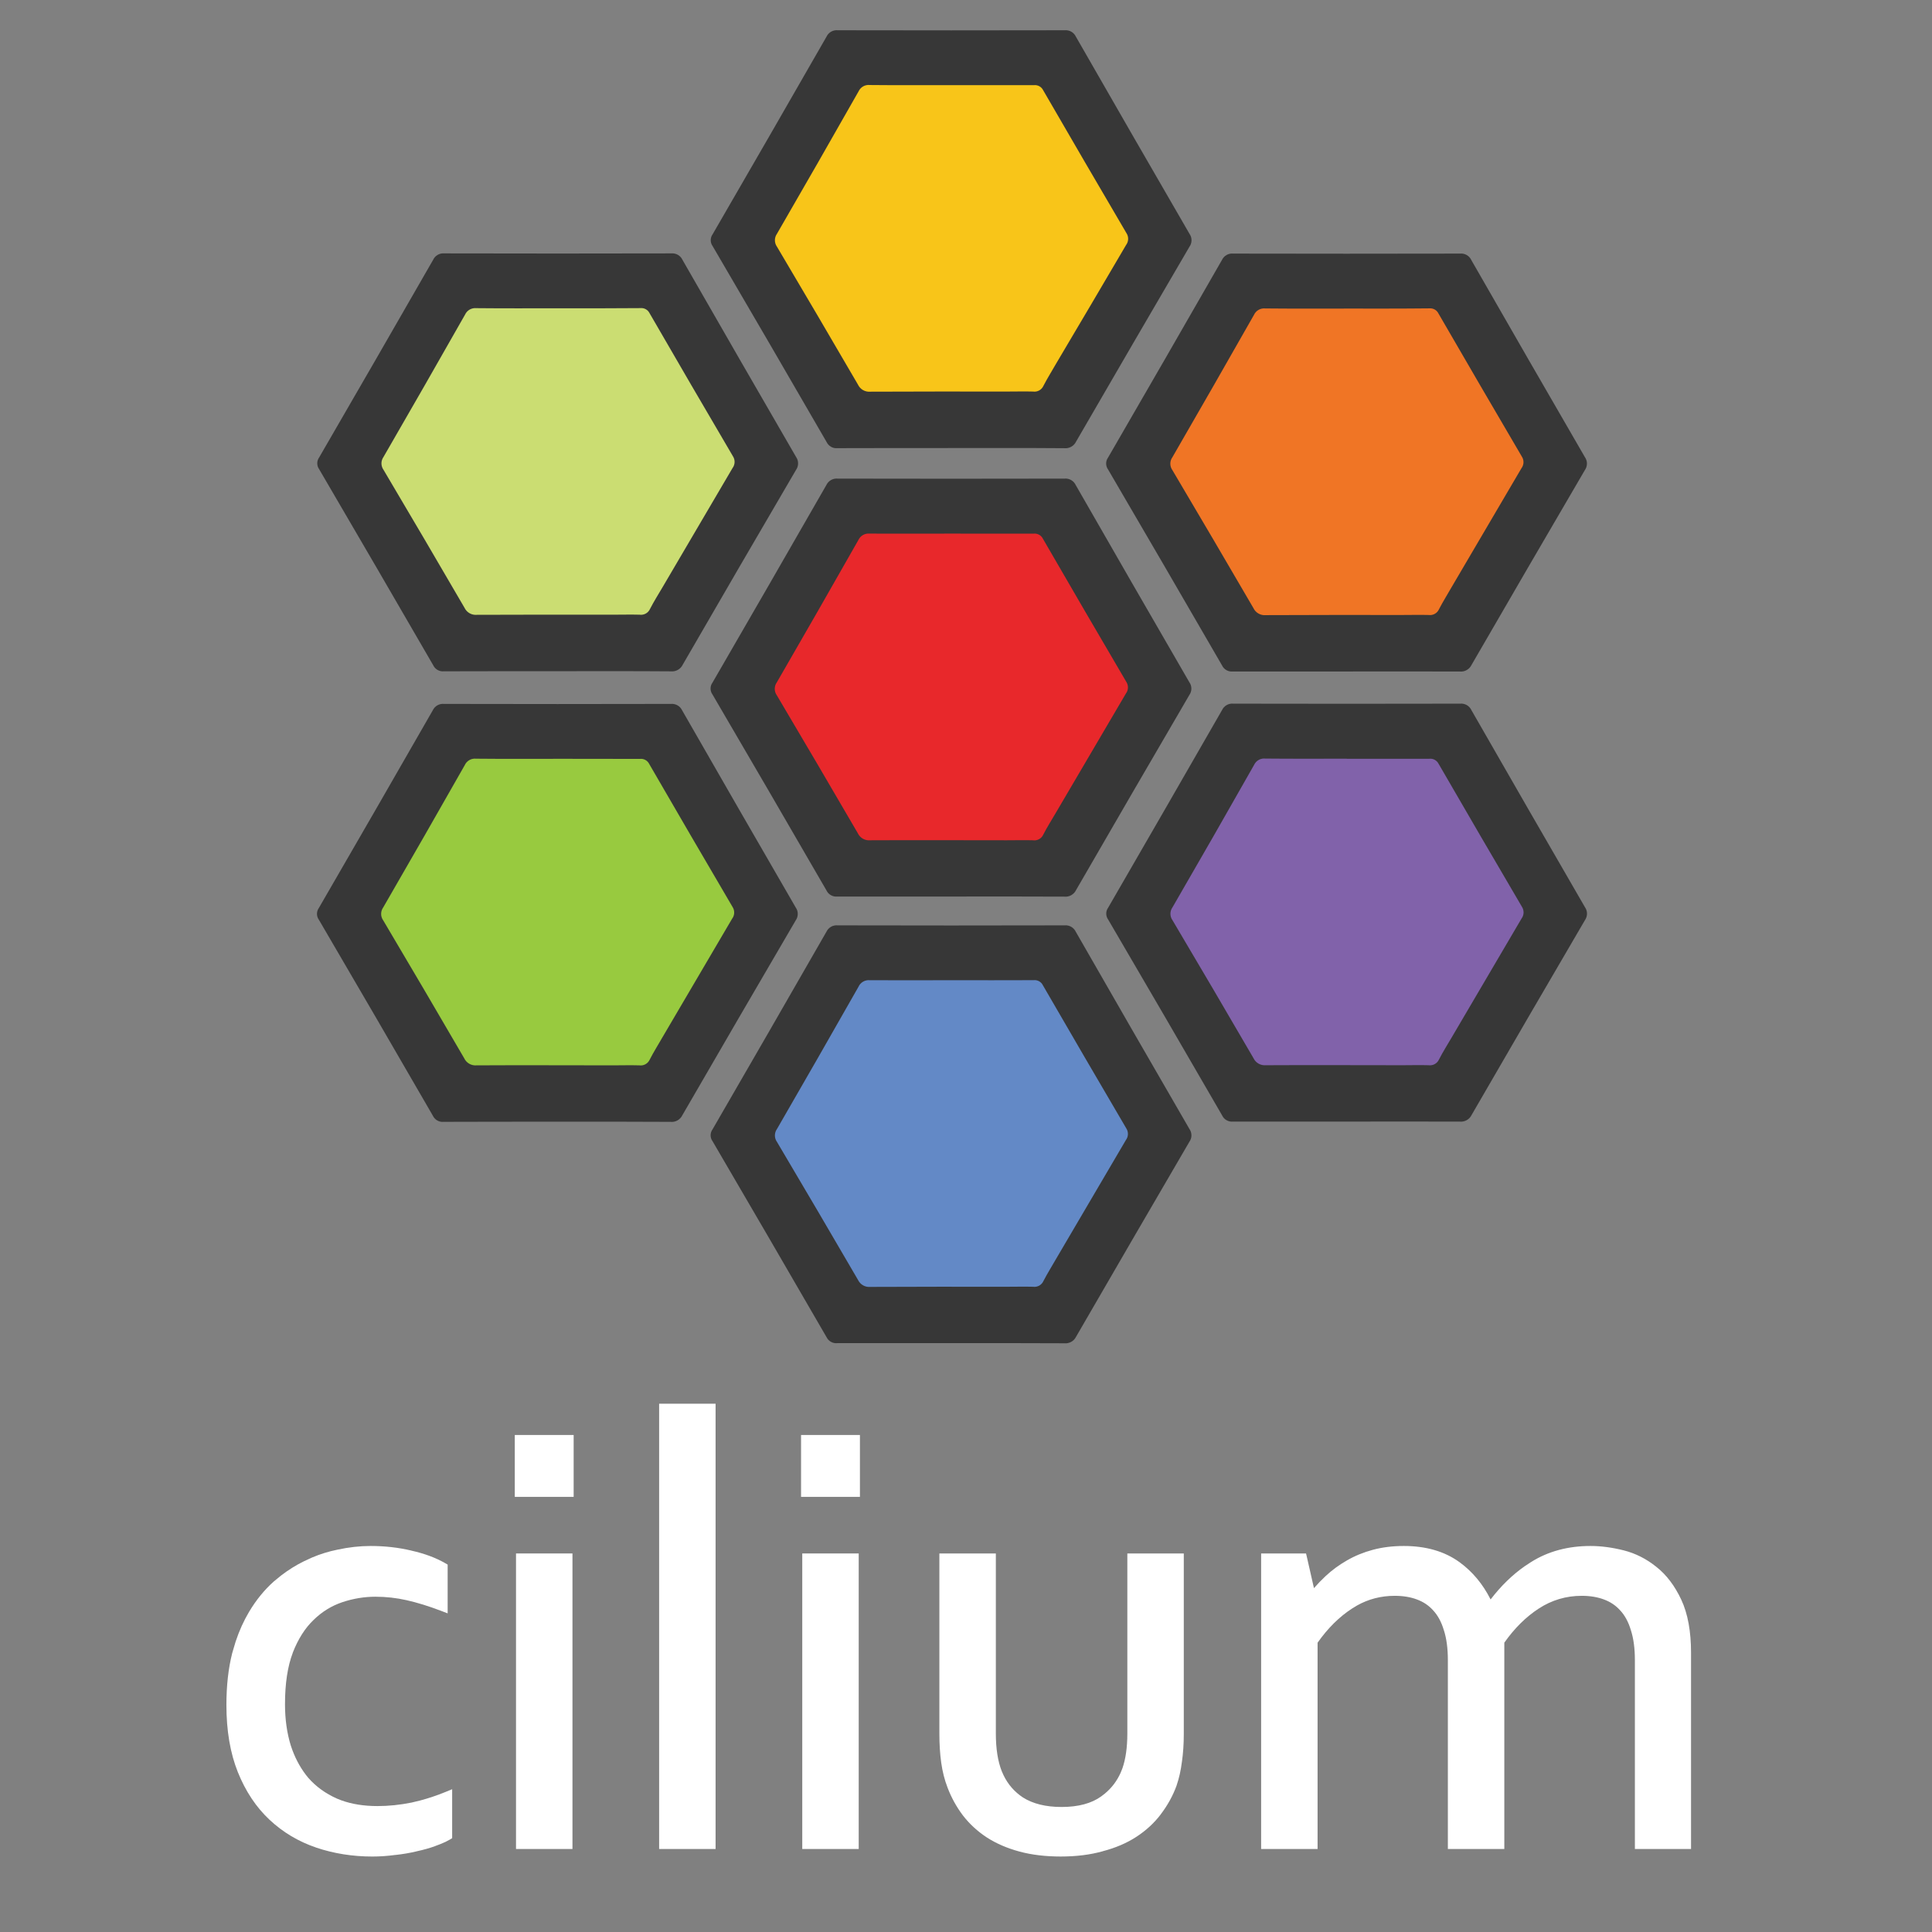 <svg width="128" height="128" viewBox="0 0 128 128" fill="none" xmlns="http://www.w3.org/2000/svg">
<rect x="0" y="0" width="128" height="128" fill="#808080" stroke="none"/>
<path d="M24.552 102.425C25.492 102.425 26.394 102.526 27.257 102.731L27.255 102.733C28.115 102.925 28.863 103.2 29.495 103.564L29.658 103.658V106.89L29.217 106.721C28.391 106.406 27.635 106.174 26.949 106.019C26.27 105.865 25.578 105.787 24.871 105.787C24.137 105.787 23.407 105.907 22.683 106.148C21.975 106.385 21.338 106.775 20.774 107.326L20.771 107.33C20.216 107.86 19.753 108.579 19.395 109.499L19.398 109.501C19.057 110.396 18.882 111.529 18.882 112.911C18.882 113.903 19.01 114.813 19.264 115.64L19.369 115.943C19.629 116.642 19.981 117.254 20.42 117.781C20.929 118.363 21.564 118.825 22.329 119.164L22.62 119.279C23.316 119.529 24.111 119.657 25.01 119.657C25.755 119.657 26.509 119.578 27.27 119.424L27.84 119.287C28.406 119.136 28.962 118.948 29.507 118.725L29.506 118.726L29.957 118.54V121.784L29.797 121.88C29.548 122.026 29.227 122.164 28.847 122.3L28.849 122.302C28.476 122.44 28.063 122.556 27.615 122.651L27.617 122.653C27.164 122.763 26.685 122.844 26.182 122.898L26.18 122.896C25.677 122.964 25.174 123 24.671 123C23.363 123 22.118 122.803 20.94 122.406L20.939 122.404C19.767 122.005 18.738 121.389 17.854 120.561C16.965 119.727 16.268 118.675 15.761 117.416C15.251 116.148 15 114.656 15 112.952C15 111.682 15.128 110.531 15.389 109.504L15.391 109.501L15.612 108.757C15.852 108.035 16.15 107.378 16.502 106.788C16.969 106.006 17.514 105.334 18.139 104.778L18.142 104.775L18.621 104.383C19.107 104.01 19.614 103.693 20.142 103.435L20.682 103.186C21.227 102.956 21.785 102.784 22.355 102.67C23.105 102.507 23.838 102.425 24.552 102.425Z" fill="white"/>
<path d="M65.977 114.844C65.977 115.865 66.112 116.698 66.371 117.352L66.491 117.621C66.786 118.228 67.213 118.716 67.775 119.089C68.427 119.499 69.273 119.717 70.332 119.717C71.455 119.717 72.32 119.474 72.951 119.021L72.954 119.019L73.191 118.837C73.651 118.459 74.005 117.991 74.253 117.431L74.367 117.143C74.577 116.537 74.689 115.774 74.689 114.843V102.922H78.429V114.883C78.429 115.534 78.388 116.148 78.306 116.723L78.305 116.721C78.236 117.283 78.119 117.808 77.952 118.295L77.95 118.304C77.701 118.985 77.35 119.615 76.906 120.198L76.908 120.2C76.472 120.776 75.931 121.275 75.291 121.692C74.648 122.112 73.905 122.427 73.068 122.646L73.07 122.648C72.24 122.883 71.305 122.999 70.273 122.999C69.268 122.999 68.353 122.89 67.537 122.669C66.726 122.449 66.003 122.138 65.374 121.732L65.371 121.73C64.758 121.327 64.234 120.843 63.8 120.283L63.797 120.279C63.367 119.71 63.026 119.091 62.775 118.425C62.58 117.922 62.441 117.372 62.358 116.781C62.276 116.193 62.236 115.553 62.236 114.864V102.922H65.977V114.844Z" fill="white"/>
<path d="M105.376 102.425C106.07 102.425 106.801 102.522 107.565 102.713C108.355 102.911 109.081 103.279 109.739 103.81C110.411 104.338 110.958 105.067 111.387 105.979C111.825 106.912 112.036 108.096 112.036 109.506V122.502H108.316V110.004C108.316 109.204 108.224 108.541 108.053 108.013L108.05 108.005C107.889 107.46 107.652 107.027 107.348 106.699L107.342 106.694C107.047 106.364 106.687 106.122 106.26 105.968L106.257 105.966C105.834 105.809 105.349 105.727 104.797 105.727C103.758 105.727 102.81 106.009 101.947 106.571C101.11 107.114 100.347 107.864 99.665 108.831V122.501H95.925V110.003C95.925 109.203 95.834 108.54 95.662 108.012L95.658 108.004C95.497 107.459 95.26 107.026 94.956 106.698L94.951 106.693C94.656 106.363 94.296 106.121 93.868 105.967L93.865 105.965C93.443 105.808 92.957 105.727 92.405 105.727C91.496 105.727 90.663 105.943 89.9 106.372L89.578 106.569L89.575 106.571C88.737 107.114 87.975 107.866 87.293 108.833V122.501H83.553V102.923H86.529L86.589 103.177L87.053 105.218C87.297 104.939 87.552 104.674 87.82 104.424L88.15 104.133C88.376 103.945 88.613 103.773 88.859 103.613L89.235 103.384C89.766 103.077 90.344 102.841 90.967 102.675C91.595 102.508 92.276 102.425 93.004 102.425C94.464 102.425 95.707 102.777 96.703 103.503C97.563 104.13 98.246 104.955 98.756 105.968C99.436 105.079 100.192 104.341 101.025 103.76L101.438 103.489C102.571 102.776 103.889 102.425 105.376 102.425Z" fill="white"/>
<path d="M37.927 122.501H34.187V102.921H37.927V122.501Z" fill="white"/>
<path d="M47.409 122.501H43.669V93H47.409V122.501Z" fill="white"/>
<path d="M56.892 122.501H53.152V102.921H56.892V122.501Z" fill="white"/>
<path d="M38.006 99.171H34.106V95.072H38.006V99.171Z" fill="white"/>
<path d="M56.972 95.072V99.171H53.072V95.072H56.972Z" fill="white"/>
<path d="M69.85 87.197H56.034C55.927 87.03 55.817 86.863 55.717 86.696C53.581 83.062 51.444 79.43 49.306 75.799C49.201 75.657 49.143 75.486 49.142 75.31C49.14 75.134 49.194 74.962 49.296 74.818C51.447 71.109 53.582 67.392 55.703 63.669C55.924 63.279 56.164 63.116 56.63 63.117C60.846 63.138 65.062 63.138 69.277 63.117C69.778 63.117 70.069 63.264 70.318 63.701C72.446 67.415 74.589 71.126 76.745 74.833C76.843 74.969 76.896 75.133 76.896 75.301C76.896 75.469 76.843 75.632 76.745 75.769C74.529 79.438 72.32 83.114 70.121 86.796C70.032 86.925 69.938 87.057 69.85 87.197Z" fill="#6389C6"/>
<path d="M96.045 72.523H82.23C82.123 72.356 82.012 72.189 81.912 72.022C79.777 68.388 77.64 64.756 75.501 61.124C75.396 60.983 75.339 60.812 75.337 60.636C75.335 60.46 75.389 60.287 75.491 60.144C77.641 56.437 79.777 52.72 81.899 48.995C82.119 48.607 82.36 48.441 82.826 48.443C87.042 48.463 91.257 48.463 95.472 48.443C95.974 48.443 96.264 48.59 96.513 49.026C98.642 52.745 100.784 56.457 102.941 60.16C103.039 60.297 103.092 60.46 103.092 60.628C103.092 60.796 103.039 60.96 102.941 61.096C100.724 64.765 98.516 68.441 96.316 72.123C96.228 72.255 96.134 72.387 96.045 72.523Z" fill="#8162AA"/>
<path d="M96.045 43.059H82.23C82.123 42.892 82.012 42.725 81.912 42.558C79.777 38.926 77.64 35.294 75.501 31.663C75.396 31.521 75.339 31.35 75.337 31.174C75.335 30.998 75.389 30.826 75.491 30.682C77.641 26.973 79.777 23.256 81.899 19.533C82.119 19.143 82.36 18.98 82.826 18.981C87.042 19.001 91.257 19.001 95.472 18.981C95.974 18.981 96.264 19.128 96.513 19.564C98.642 23.284 100.784 26.995 102.941 30.698C103.039 30.835 103.092 30.998 103.092 31.166C103.092 31.334 103.039 31.498 102.941 31.634C100.724 35.303 98.516 38.979 96.316 42.661C96.228 42.792 96.134 42.922 96.045 43.059Z" fill="#F07525"/>
<path d="M69.841 27.884H56.025C55.918 27.717 55.807 27.55 55.707 27.383C53.572 23.75 51.435 20.117 49.297 16.486C49.192 16.345 49.134 16.174 49.132 15.998C49.131 15.821 49.184 15.649 49.286 15.506C51.437 11.797 53.573 8.081 55.694 4.356C55.914 3.969 56.155 3.803 56.621 3.805C60.837 3.825 65.053 3.825 69.267 3.805C69.769 3.805 70.059 3.954 70.308 4.388C72.437 8.107 74.579 11.819 76.736 15.522C76.834 15.659 76.887 15.822 76.887 15.99C76.887 16.158 76.834 16.322 76.736 16.458C74.519 20.127 72.311 23.803 70.111 27.485C70.023 27.622 69.929 27.754 69.841 27.884Z" fill="#F8C519"/>
<path d="M69.85 57.541H56.034C55.927 57.374 55.817 57.207 55.717 57.04C53.581 53.407 51.444 49.774 49.306 46.143C49.201 46.002 49.143 45.831 49.142 45.654C49.14 45.478 49.194 45.306 49.296 45.162C51.447 41.455 53.582 37.739 55.703 34.013C55.924 33.625 56.164 33.46 56.63 33.462C60.846 33.482 65.062 33.482 69.277 33.462C69.778 33.462 70.069 33.609 70.318 34.045C72.446 37.764 74.589 41.475 76.745 45.179C76.843 45.315 76.896 45.479 76.896 45.647C76.896 45.815 76.843 45.978 76.745 46.115C74.529 49.784 72.32 53.459 70.121 57.142C70.032 57.274 69.938 57.406 69.85 57.541Z" fill="#E8282B"/>
<path d="M43.78 72.523H29.963C29.856 72.356 29.746 72.189 29.645 72.022C27.51 68.388 25.373 64.756 23.235 61.124C23.13 60.983 23.072 60.812 23.071 60.636C23.069 60.46 23.123 60.287 23.225 60.144C25.374 56.437 27.51 52.72 29.632 48.995C29.853 48.607 30.093 48.441 30.559 48.443C34.775 48.463 38.991 48.463 43.206 48.443C43.707 48.443 43.998 48.59 44.247 49.026C46.375 52.745 48.518 56.457 50.674 60.16C50.773 60.297 50.826 60.46 50.826 60.628C50.826 60.796 50.773 60.96 50.674 61.096C48.458 64.765 46.249 68.441 44.049 72.123C43.961 72.255 43.867 72.387 43.78 72.523Z" fill="#98CA3F"/>
<path d="M44.197 42.693H30.381C30.273 42.526 30.162 42.359 30.062 42.192C27.924 38.556 25.787 34.923 23.653 31.292C23.548 31.15 23.491 30.979 23.489 30.803C23.487 30.627 23.541 30.455 23.643 30.311C25.791 26.602 27.927 22.885 30.049 19.162C30.271 18.772 30.512 18.609 30.978 18.61C35.194 18.63 39.408 18.63 43.622 18.61C44.123 18.61 44.414 18.757 44.665 19.194C46.793 22.913 48.936 26.624 51.092 30.328C51.19 30.465 51.241 30.629 51.24 30.797C51.238 30.965 51.184 31.128 51.084 31.263C48.868 34.932 46.661 38.608 44.461 42.291C44.377 42.419 44.285 42.558 44.197 42.693Z" fill="#CBDD72"/>
<path d="M36.949 44.468C34.443 44.468 31.927 44.468 29.416 44.476C29.268 44.491 29.119 44.46 28.991 44.387C28.862 44.313 28.759 44.201 28.697 44.067C26.191 39.735 23.674 35.409 21.145 31.088C21.063 30.974 21.019 30.837 21.019 30.697C21.019 30.557 21.063 30.42 21.145 30.306C23.671 25.948 26.188 21.585 28.694 17.217C28.759 17.076 28.866 16.959 29.001 16.882C29.136 16.805 29.291 16.772 29.446 16.788C34.458 16.8 39.466 16.8 44.469 16.788C44.624 16.773 44.779 16.807 44.914 16.885C45.048 16.963 45.155 17.081 45.219 17.222C47.716 21.577 50.222 25.926 52.738 30.269C52.828 30.395 52.876 30.546 52.876 30.701C52.876 30.856 52.828 31.007 52.738 31.133C50.224 35.427 47.723 39.727 45.235 44.033C45.165 44.181 45.051 44.303 44.909 44.382C44.767 44.462 44.603 44.495 44.441 44.478C41.941 44.459 39.445 44.468 36.949 44.468ZM36.949 20.425C35.153 20.425 33.357 20.435 31.562 20.416C31.408 20.4 31.253 20.433 31.118 20.509C30.983 20.586 30.875 20.703 30.811 20.844C29.023 23.994 27.223 27.136 25.411 30.269C25.321 30.395 25.272 30.546 25.272 30.7C25.272 30.855 25.321 31.006 25.411 31.131C27.211 34.168 28.998 37.211 30.772 40.262C30.845 40.417 30.963 40.545 31.111 40.629C31.259 40.713 31.43 40.75 31.599 40.733C34.607 40.717 37.626 40.725 40.638 40.725C41.216 40.725 41.794 40.71 42.373 40.725C42.514 40.746 42.658 40.72 42.784 40.651C42.909 40.582 43.008 40.473 43.066 40.342C43.325 39.841 43.624 39.365 43.91 38.88C45.448 36.255 46.989 33.631 48.533 31.009C48.618 30.896 48.665 30.759 48.669 30.617C48.673 30.476 48.632 30.337 48.553 30.219C46.703 27.071 44.865 23.917 43.039 20.756C42.984 20.642 42.896 20.548 42.785 20.486C42.675 20.425 42.548 20.399 42.423 20.413C40.603 20.431 38.779 20.425 36.952 20.425H36.949Z" fill="#373737"/>
<path d="M36.93 74.316C34.423 74.316 31.907 74.316 29.396 74.325C29.248 74.34 29.1 74.308 28.971 74.235C28.842 74.162 28.739 74.05 28.676 73.915C26.172 69.581 23.655 65.254 21.126 60.935C21.044 60.821 21 60.685 21 60.545C21 60.405 21.044 60.268 21.126 60.155C23.651 55.797 26.165 51.434 28.669 47.066C28.735 46.925 28.842 46.807 28.977 46.73C29.112 46.653 29.268 46.62 29.423 46.636C34.435 46.648 39.443 46.648 44.445 46.636C44.6 46.621 44.755 46.655 44.89 46.733C45.025 46.81 45.132 46.928 45.197 47.069C47.693 51.424 50.199 55.774 52.715 60.118C52.806 60.244 52.854 60.395 52.854 60.55C52.854 60.705 52.806 60.856 52.715 60.982C50.203 65.276 47.701 69.576 45.21 73.882C45.14 74.029 45.026 74.151 44.884 74.231C44.742 74.31 44.579 74.344 44.416 74.326C41.922 74.308 39.426 74.316 36.93 74.316ZM36.93 50.273C35.134 50.273 33.337 50.283 31.543 50.265C31.389 50.248 31.233 50.28 31.098 50.357C30.962 50.434 30.855 50.551 30.791 50.693C29.003 53.841 27.203 56.982 25.391 60.116C25.3 60.242 25.251 60.393 25.251 60.548C25.251 60.703 25.3 60.854 25.391 60.98C27.191 64.015 28.978 67.058 30.753 70.109C30.825 70.264 30.943 70.392 31.091 70.477C31.239 70.562 31.41 70.598 31.58 70.582C34.587 70.565 37.605 70.582 40.619 70.582C41.197 70.582 41.775 70.565 42.353 70.582C42.495 70.603 42.64 70.577 42.765 70.507C42.89 70.438 42.989 70.329 43.047 70.198C43.304 69.697 43.605 69.222 43.882 68.736C45.422 66.111 46.963 63.487 48.505 60.866C48.591 60.753 48.639 60.616 48.642 60.474C48.646 60.332 48.605 60.192 48.525 60.074C46.677 56.927 44.839 53.773 43.011 50.613C42.956 50.5 42.867 50.408 42.756 50.348C42.646 50.288 42.52 50.264 42.395 50.279C40.584 50.272 38.758 50.272 36.933 50.272L36.93 50.273Z" fill="#373737"/>
<path d="M63.016 88.987C60.51 88.987 57.993 88.987 55.482 88.987C55.334 89.004 55.185 88.974 55.055 88.901C54.925 88.829 54.821 88.719 54.757 88.584C52.251 84.252 49.734 79.926 47.207 75.606C47.124 75.492 47.08 75.355 47.08 75.215C47.08 75.074 47.124 74.937 47.207 74.824C49.731 70.467 52.245 66.105 54.75 61.736C54.816 61.595 54.923 61.478 55.058 61.401C55.193 61.324 55.349 61.291 55.504 61.307C60.516 61.319 65.523 61.319 70.526 61.307C70.681 61.292 70.836 61.326 70.971 61.403C71.106 61.481 71.213 61.598 71.278 61.74C73.774 66.096 76.28 70.445 78.796 74.787C78.887 74.913 78.936 75.064 78.936 75.22C78.936 75.375 78.887 75.526 78.796 75.652C76.289 79.946 73.79 84.246 71.298 88.553C71.228 88.7 71.114 88.821 70.972 88.901C70.829 88.98 70.666 89.013 70.504 88.995C68.008 88.979 65.512 88.987 63.016 88.987ZM63.016 64.942C61.221 64.942 59.425 64.953 57.631 64.942C57.476 64.926 57.32 64.959 57.185 65.036C57.05 65.113 56.943 65.23 56.879 65.372C55.091 68.52 53.291 71.661 51.479 74.795C51.388 74.921 51.339 75.072 51.339 75.227C51.339 75.382 51.388 75.533 51.479 75.659C53.278 78.694 55.065 81.737 56.84 84.788C56.913 84.943 57.031 85.071 57.179 85.156C57.327 85.241 57.498 85.277 57.667 85.261C60.675 85.244 63.692 85.251 66.706 85.251C67.284 85.251 67.863 85.236 68.441 85.251C68.582 85.272 68.726 85.245 68.851 85.176C68.976 85.106 69.075 84.998 69.132 84.867C69.391 84.366 69.692 83.891 69.968 83.405C71.508 80.781 73.049 78.157 74.591 75.534C74.677 75.421 74.725 75.284 74.728 75.142C74.732 75 74.691 74.861 74.611 74.743C72.763 71.596 70.925 68.442 69.097 65.282C69.043 65.168 68.954 65.073 68.844 65.012C68.733 64.951 68.606 64.925 68.481 64.939C66.67 64.949 64.844 64.942 63.017 64.942H63.016Z" fill="#373737"/>
<path d="M89.214 44.488C86.708 44.488 84.192 44.488 81.68 44.488C81.533 44.504 81.384 44.473 81.254 44.399C81.125 44.326 81.022 44.214 80.96 44.079C78.455 39.747 75.938 35.421 73.41 31.1C73.328 30.986 73.284 30.849 73.284 30.709C73.284 30.569 73.328 30.432 73.41 30.318C75.935 25.962 78.45 21.599 80.954 17.231C81.019 17.09 81.127 16.972 81.262 16.895C81.397 16.818 81.552 16.785 81.707 16.801C86.719 16.812 91.727 16.812 96.729 16.801C96.884 16.786 97.04 16.819 97.175 16.897C97.309 16.974 97.417 17.092 97.481 17.234C99.977 21.589 102.483 25.938 105 30.281C105.09 30.407 105.139 30.559 105.139 30.714C105.139 30.869 105.09 31.021 105 31.147C102.488 35.441 99.987 39.741 97.496 44.047C97.426 44.194 97.312 44.316 97.17 44.395C97.028 44.475 96.864 44.508 96.703 44.49C94.206 44.48 91.71 44.488 89.214 44.488ZM89.214 20.444C87.42 20.444 85.624 20.454 83.829 20.435C83.674 20.419 83.519 20.451 83.384 20.529C83.249 20.606 83.142 20.723 83.077 20.865C81.289 24.012 79.489 27.154 77.677 30.288C77.586 30.414 77.537 30.565 77.537 30.72C77.537 30.875 77.586 31.026 77.677 31.152C79.476 34.188 81.263 37.231 83.039 40.281C83.111 40.437 83.231 40.566 83.381 40.651C83.53 40.736 83.703 40.772 83.874 40.754C86.882 40.737 89.899 40.744 92.913 40.744C93.491 40.744 94.069 40.729 94.647 40.744C94.789 40.764 94.933 40.738 95.058 40.669C95.183 40.599 95.282 40.491 95.339 40.359C95.598 39.858 95.899 39.384 96.174 38.898C97.715 36.273 99.256 33.65 100.798 31.026C100.883 30.913 100.931 30.776 100.935 30.634C100.939 30.493 100.898 30.353 100.818 30.236C98.97 27.088 97.132 23.934 95.304 20.774C95.249 20.66 95.161 20.566 95.05 20.504C94.94 20.443 94.813 20.417 94.688 20.43C92.868 20.45 91.042 20.444 89.216 20.444H89.214Z" fill="#373737"/>
<path d="M89.221 74.308C86.715 74.308 84.199 74.308 81.688 74.308C81.54 74.323 81.391 74.291 81.263 74.218C81.134 74.145 81.031 74.033 80.969 73.898C78.463 69.564 75.945 65.238 73.417 60.92C73.335 60.806 73.291 60.669 73.291 60.529C73.291 60.388 73.335 60.252 73.417 60.138C75.94 55.78 78.454 51.417 80.961 47.049C81.026 46.908 81.133 46.791 81.268 46.714C81.403 46.637 81.558 46.604 81.713 46.619C86.725 46.63 91.733 46.63 96.736 46.619C96.891 46.604 97.046 46.638 97.181 46.715C97.315 46.793 97.422 46.911 97.487 47.052C99.983 51.408 102.489 55.758 105.005 60.101C105.095 60.227 105.143 60.378 105.143 60.533C105.143 60.688 105.095 60.839 105.005 60.965C102.492 65.259 99.99 69.559 97.5 73.865C97.43 74.012 97.316 74.134 97.174 74.214C97.032 74.293 96.868 74.327 96.706 74.309C94.213 74.299 91.717 74.308 89.221 74.308ZM89.221 50.265C87.425 50.265 85.629 50.275 83.835 50.257C83.68 50.239 83.524 50.272 83.389 50.349C83.254 50.425 83.147 50.543 83.083 50.684C81.3 53.832 79.5 56.974 77.683 60.109C77.593 60.235 77.544 60.386 77.544 60.54C77.544 60.695 77.593 60.846 77.683 60.971C79.484 64.008 81.271 67.051 83.044 70.101C83.116 70.255 83.234 70.384 83.383 70.469C83.531 70.553 83.701 70.59 83.871 70.574C86.879 70.557 89.898 70.574 92.91 70.574C93.488 70.574 94.066 70.557 94.644 70.574C94.786 70.594 94.93 70.568 95.056 70.499C95.181 70.43 95.28 70.322 95.338 70.191C95.597 69.69 95.896 69.213 96.182 68.727C97.72 66.103 99.261 63.48 100.805 60.858C100.89 60.744 100.937 60.607 100.941 60.465C100.944 60.323 100.904 60.184 100.825 60.066C98.976 56.918 97.138 53.764 95.311 50.604C95.255 50.492 95.165 50.4 95.055 50.34C94.944 50.28 94.818 50.256 94.693 50.27C92.877 50.273 91.051 50.273 89.224 50.273L89.221 50.265Z" fill="#373737"/>
<path d="M63.007 59.398C60.501 59.398 57.984 59.398 55.473 59.398C55.325 59.413 55.177 59.382 55.048 59.308C54.919 59.235 54.816 59.123 54.753 58.988C52.248 54.655 49.731 50.329 47.203 46.01C47.121 45.896 47.076 45.759 47.076 45.618C47.076 45.478 47.121 45.341 47.203 45.228C49.728 40.87 52.242 36.508 54.746 32.14C54.812 31.999 54.919 31.882 55.054 31.805C55.189 31.727 55.345 31.694 55.5 31.709C60.512 31.72 65.52 31.72 70.522 31.709C70.677 31.694 70.833 31.728 70.967 31.806C71.102 31.884 71.209 32.002 71.274 32.144C73.77 36.499 76.276 40.848 78.792 45.191C78.883 45.316 78.932 45.468 78.932 45.623C78.932 45.778 78.883 45.929 78.792 46.055C76.282 50.353 73.783 54.655 71.297 58.96C71.228 59.107 71.114 59.229 70.972 59.309C70.829 59.389 70.666 59.422 70.504 59.404C67.999 59.388 65.503 59.398 63.007 59.398ZM63.007 35.353C61.211 35.353 59.414 35.363 57.62 35.353C57.466 35.337 57.31 35.369 57.175 35.446C57.04 35.523 56.933 35.64 56.868 35.781C55.081 38.93 53.281 42.071 51.468 45.206C51.377 45.331 51.329 45.482 51.329 45.637C51.329 45.792 51.377 45.943 51.468 46.068C53.267 49.103 55.054 52.147 56.83 55.199C56.902 55.354 57.02 55.482 57.168 55.567C57.316 55.651 57.487 55.687 57.657 55.67C60.664 55.655 63.682 55.67 66.696 55.67C67.274 55.67 67.852 55.655 68.43 55.67C68.572 55.692 68.718 55.666 68.844 55.596C68.97 55.526 69.069 55.416 69.125 55.284C69.384 54.783 69.685 54.307 69.969 53.822C71.509 51.197 73.05 48.573 74.592 45.951C74.678 45.838 74.726 45.701 74.73 45.559C74.733 45.417 74.692 45.278 74.612 45.161C72.764 42.013 70.926 38.859 69.099 35.699C69.044 35.585 68.956 35.49 68.845 35.429C68.735 35.367 68.608 35.341 68.482 35.355C66.661 35.36 64.835 35.353 63.01 35.353H63.007Z" fill="#373737"/>
<path d="M63.017 29.684C60.511 29.684 57.995 29.684 55.483 29.692C55.336 29.707 55.187 29.676 55.058 29.602C54.929 29.529 54.826 29.417 54.763 29.283C52.258 24.949 49.741 20.623 47.213 16.304C47.131 16.19 47.087 16.053 47.087 15.913C47.087 15.773 47.131 15.636 47.213 15.522C49.738 11.165 52.253 6.802 54.757 2.433C54.822 2.292 54.93 2.175 55.065 2.098C55.2 2.021 55.355 1.988 55.51 2.004C60.523 2.015 65.53 2.015 70.532 2.004C70.687 1.989 70.843 2.023 70.977 2.1C71.112 2.178 71.219 2.295 71.284 2.436C73.78 6.792 76.286 11.141 78.803 15.485C78.894 15.611 78.942 15.762 78.942 15.917C78.942 16.072 78.894 16.224 78.803 16.349C76.292 20.643 73.79 24.943 71.297 29.25C71.228 29.397 71.114 29.519 70.972 29.598C70.829 29.678 70.666 29.711 70.504 29.694C68.009 29.675 65.513 29.684 63.017 29.684ZM63.017 5.641C61.221 5.641 59.425 5.651 57.63 5.633C57.476 5.615 57.32 5.647 57.185 5.724C57.05 5.801 56.943 5.919 56.879 6.06C55.091 9.21 53.291 12.352 51.478 15.485C51.388 15.611 51.339 15.762 51.339 15.916C51.339 16.071 51.388 16.222 51.478 16.348C53.277 19.384 55.065 22.427 56.84 25.477C56.912 25.631 57.03 25.76 57.178 25.845C57.327 25.929 57.497 25.966 57.667 25.95C60.675 25.933 63.692 25.941 66.706 25.941C67.284 25.941 67.862 25.926 68.44 25.941C68.582 25.962 68.726 25.936 68.851 25.867C68.976 25.798 69.075 25.689 69.132 25.559C69.391 25.057 69.692 24.581 69.968 24.095C71.522 21.475 73.069 18.854 74.606 16.231C74.691 16.117 74.739 15.98 74.743 15.838C74.746 15.696 74.706 15.556 74.626 15.439C72.778 12.292 70.94 9.138 69.112 5.977C69.056 5.865 68.967 5.772 68.857 5.712C68.746 5.653 68.62 5.628 68.496 5.643C66.671 5.646 64.845 5.641 63.02 5.641H63.017Z" fill="#373737"/>
</svg>
